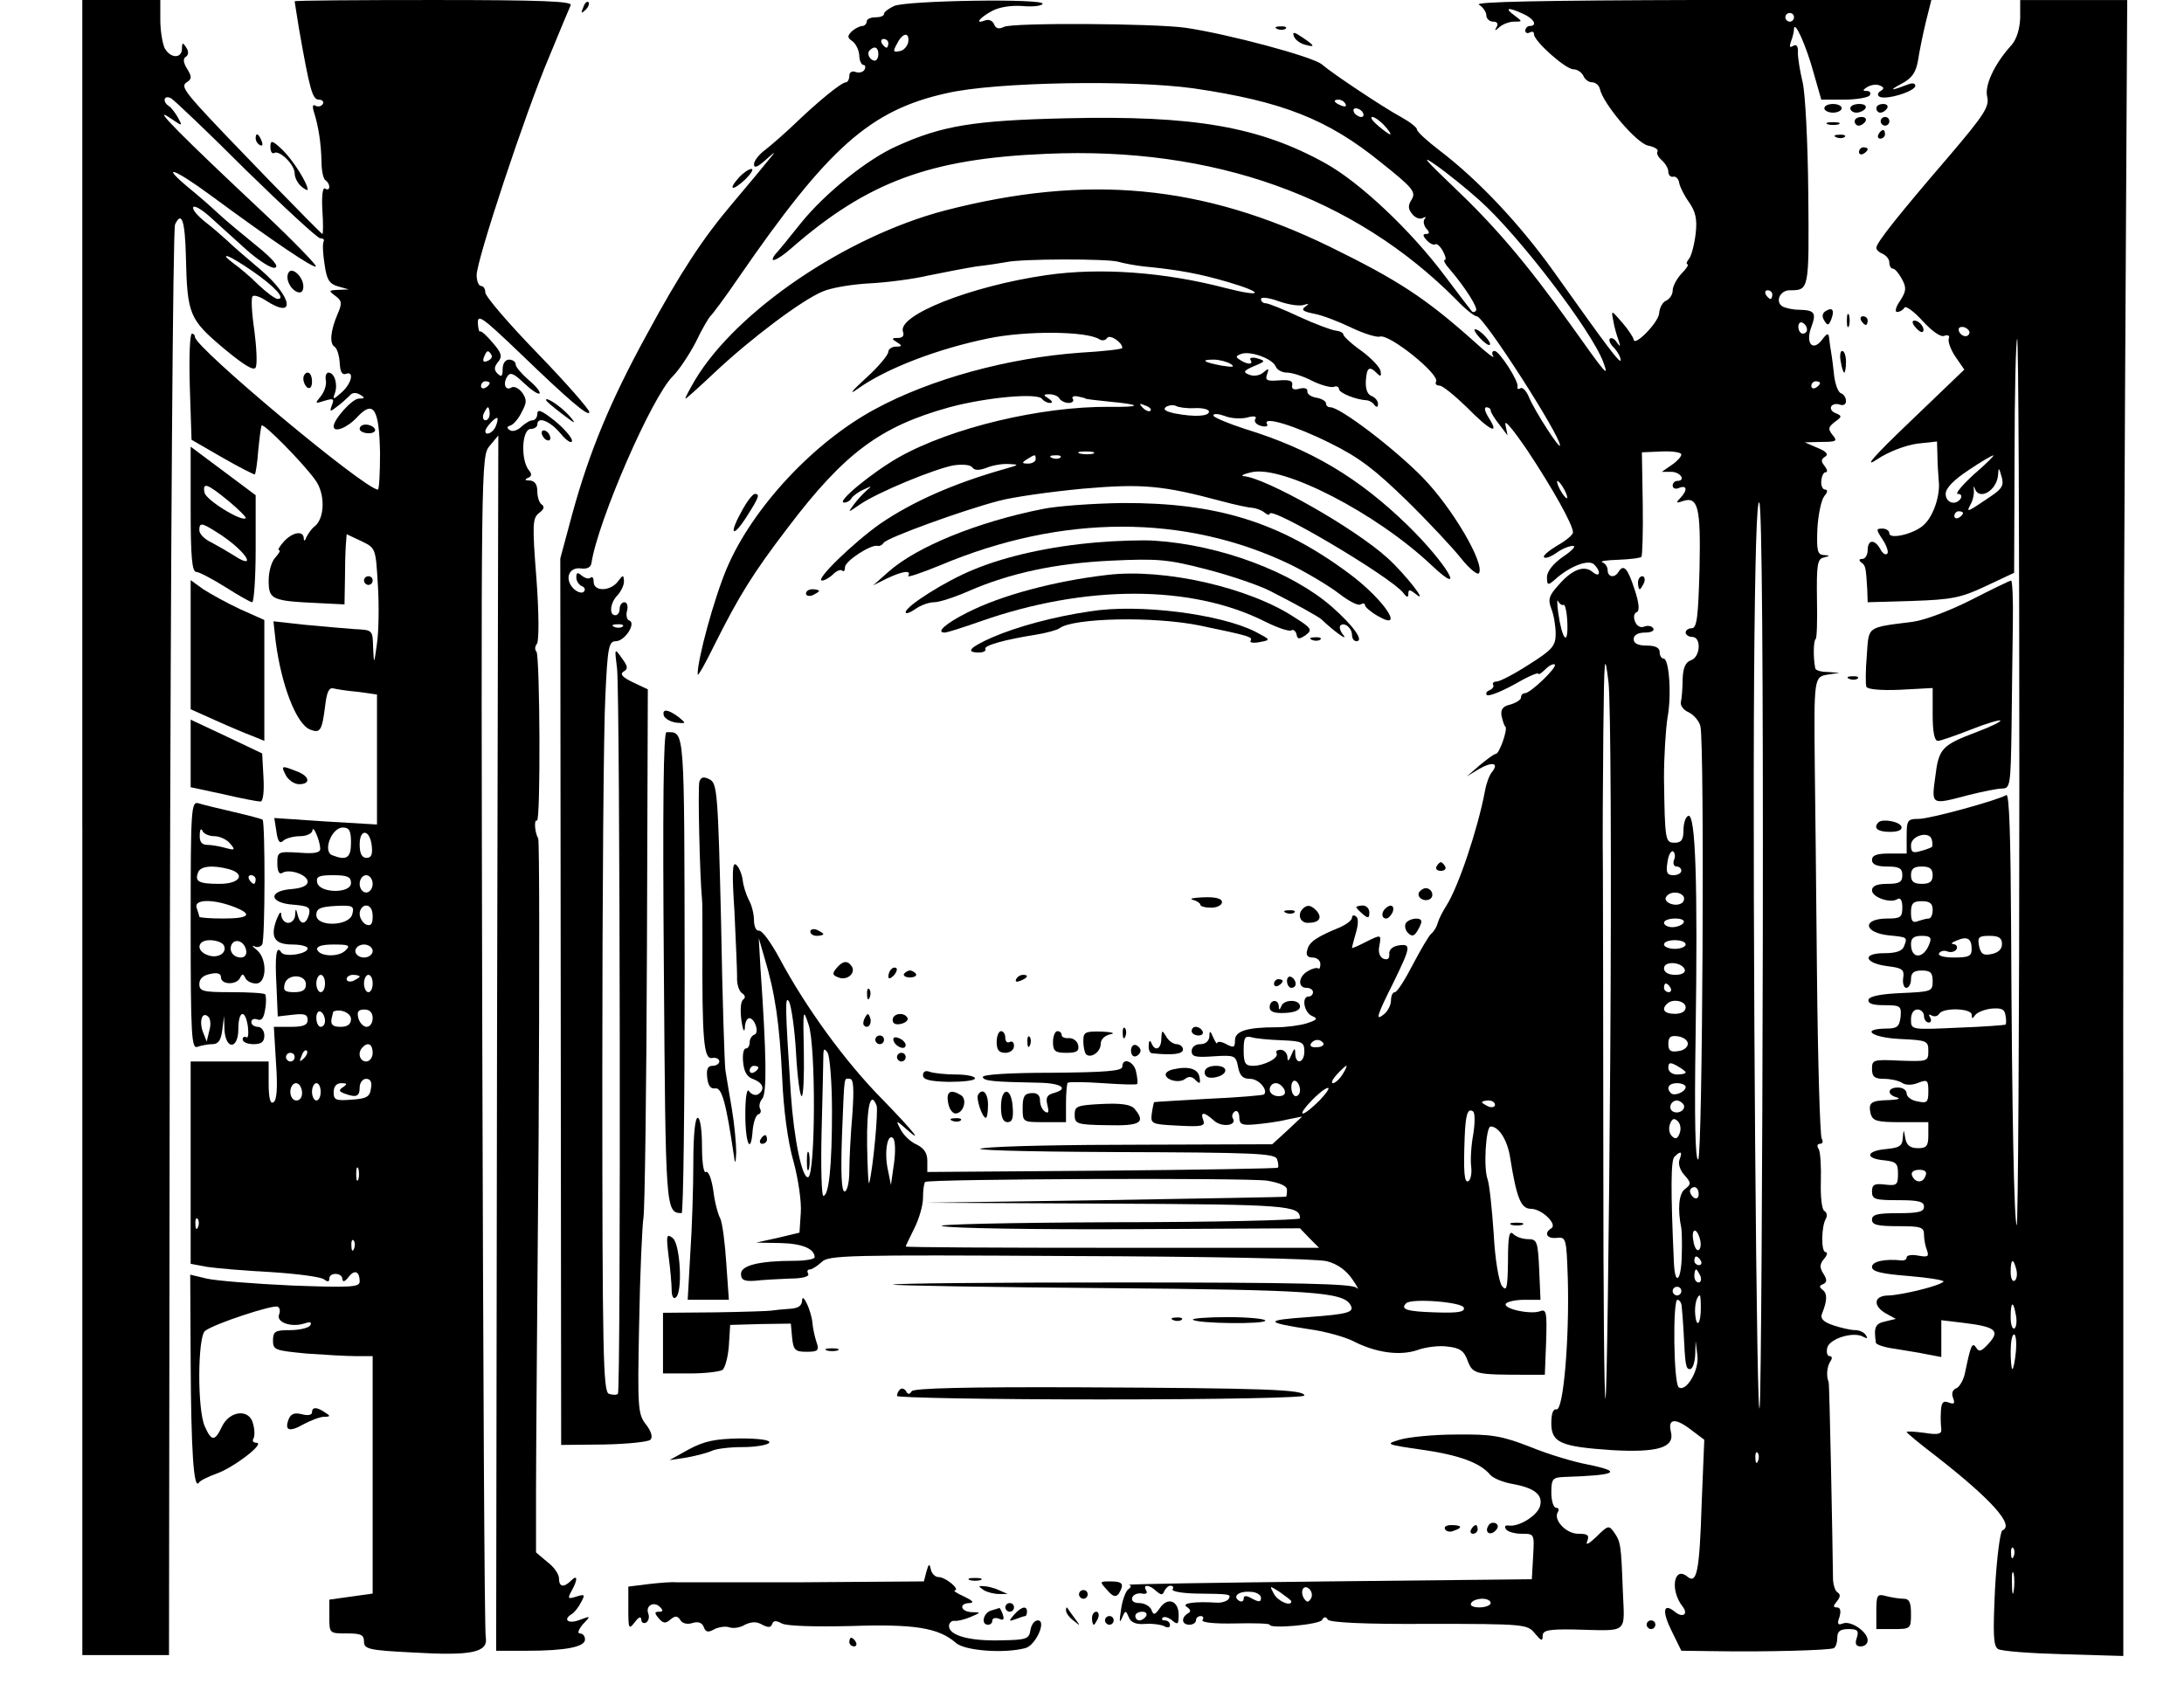 <?xml version="1.0" standalone="no"?>
<!DOCTYPE svg PUBLIC "-//W3C//DTD SVG 20010904//EN"
 "http://www.w3.org/TR/2001/REC-SVG-20010904/DTD/svg10.dtd">
<svg version="1.0" xmlns="http://www.w3.org/2000/svg"
 width="504pt" height="392pt" viewBox="0 0 504 392"
 preserveAspectRatio="xMidYMid meet">

<g transform="translate(0,392) scale(0.1,-0.1)"
fill="#000000" stroke="none">
<path d="M190 2010 l0 -1910 100 0 100 0 2 1643 c2 903 7 1650 12 1659 15 32
23 9 25 -74 3 -134 8 -145 86 -211 48 -40 71 -54 75 -45 4 7 2 46 -3 85 -6 40
-8 76 -4 79 3 4 18 -1 31 -10 70 -45 60 9 -11 70 -32 27 -68 58 -79 69 -12 11
-35 31 -52 44 -17 14 -29 28 -26 33 3 4 19 -5 37 -21 18 -16 55 -50 84 -76 29
-26 59 -45 67 -43 11 2 -3 19 -41 50 -32 26 -72 59 -89 75 -17 16 -48 43 -69
60 -67 56 -33 44 50 -17 148 -109 239 -170 244 -165 2 3 -51 58 -120 123 -193
181 -258 247 -220 222 33 -22 33 -23 22 -2 -6 11 -16 24 -21 27 -16 10 -12 27
5 18 8 -5 86 -79 173 -166 88 -86 165 -157 171 -157 7 0 10 -3 8 -7 -3 -5 -2
-28 2 -53 5 -36 11 -45 31 -51 l25 -7 -24 -1 c-23 -1 -23 -2 -7 -14 15 -11 16
-17 5 -42 -17 -40 -19 -69 -6 -76 5 -4 10 -20 11 -37 1 -19 5 -28 14 -25 20 8
14 -22 -10 -43 -19 -17 -21 -17 -15 -1 7 20 -1 47 -15 47 -5 0 -8 -8 -6 -18 2
-11 -4 -27 -12 -37 -14 -17 -13 -17 9 -10 20 6 23 5 17 -10 -6 -16 -4 -16 11
-4 10 7 23 19 29 25 6 8 15 9 25 3 12 -7 11 -9 -3 -9 -15 0 -58 -48 -58 -64 0
-16 32 -3 54 21 38 41 51 20 53 -82 0 -47 -2 -85 -5 -85 -31 1 -422 328 -422
352 0 4 -3 8 -7 8 -5 0 -7 -55 -5 -122 l4 -123 71 -41 c40 -23 74 -40 75 -39
2 2 6 27 8 56 3 29 6 55 8 57 5 5 94 -85 123 -125 24 -32 23 -89 -1 -108 -7
-5 -15 -17 -19 -25 -3 -9 -6 -10 -6 -2 -1 18 -26 14 -46 -8 -10 -11 -15 -20
-11 -20 4 0 0 -7 -8 -16 -9 -9 -16 -32 -16 -54 0 -44 7 -47 115 -52 l60 -3 1
55 c0 30 1 67 2 81 l2 26 34 -16 c33 -16 33 -16 38 -101 3 -47 2 -107 -2 -135
-7 -50 -7 -50 -9 -9 -1 40 -1 40 -43 42 -24 2 -75 6 -115 10 l-72 8 5 -45 c13
-102 48 -193 80 -205 23 -9 27 -2 34 52 4 35 9 46 20 43 8 -2 34 -6 58 -8 l42
-6 0 -150 0 -150 -118 7 -119 8 5 -32 c3 -22 8 -28 15 -21 6 6 24 11 39 11 15
0 28 6 29 13 1 15 17 -22 18 -41 1 -10 -12 -13 -49 -10 -49 3 -50 2 -50 -25 0
-17 4 -26 11 -22 16 11 59 -4 59 -20 0 -9 -13 -15 -37 -17 -55 -4 -52 -32 3
-36 36 -3 41 -6 37 -23 -7 -24 -20 -25 -26 -1 -4 16 -5 16 -6 0 0 -10 -8 -18
-16 -18 -8 0 -15 8 -16 18 0 10 -4 7 -11 -11 -15 -41 -4 -57 37 -57 19 0 35
-4 35 -9 0 -13 -54 -21 -61 -9 -11 18 -15 -6 -11 -77 l3 -71 35 4 c26 3 34 1
34 -12 0 -12 -10 -16 -39 -16 l-39 0 5 -84 c4 -55 2 -86 -6 -90 -7 -5 -11 9
-11 43 l0 51 -90 0 -90 0 0 -234 0 -233 38 -7 c20 -3 87 -9 147 -12 61 -4 116
-11 123 -17 8 -6 12 -6 12 2 0 15 30 14 30 -1 1 -8 6 -6 14 4 14 19 26 14 26
-10 0 -13 -22 -14 -157 -9 -87 4 -175 11 -196 16 l-38 9 1 -201 c1 -205 7
-297 19 -279 3 5 22 14 41 21 38 13 113 70 92 71 -7 0 -11 4 -7 10 3 5 3 20
-1 34 -8 35 -54 31 -72 -7 -16 -34 -24 -34 -39 0 -18 37 -17 207 0 221 19 16
159 62 168 56 5 -2 6 -11 3 -18 -7 -18 28 -30 57 -21 15 5 19 4 15 -4 -4 -6
-25 -11 -47 -11 -34 0 -39 -3 -39 -24 0 -22 5 -23 77 -30 42 -3 93 -6 115 -6
l38 0 0 -274 0 -274 -50 -7 -50 -7 0 -39 c0 -39 0 -39 40 -39 33 0 40 -3 40
-19 0 -17 11 -20 113 -25 135 -8 174 0 168 35 -3 13 -6 632 -8 1375 -3 1340
-3 1351 17 1375 l20 24 -3 -1403 -2 -1402 71 0 c90 0 134 9 134 26 0 8 -5 14
-12 14 -6 0 -3 9 7 21 19 20 19 20 -8 10 -26 -10 -39 1 -17 14 5 3 15 15 21
27 10 18 8 19 -11 13 -19 -6 -21 -5 -11 13 15 27 14 39 -1 24 -17 -17 -28 -15
-28 5 0 10 -12 27 -27 38 l-26 22 0 144 c0 79 3 448 6 819 2 371 2 679 -1 685
-8 13 -10 45 -3 41 9 -6 7 381 -1 390 -4 4 -4 12 1 18 5 6 5 69 -1 150 -10
127 -9 140 6 152 11 8 13 14 7 19 -6 3 -11 17 -11 31 0 16 -6 24 -17 25 -12 0
-13 2 -5 6 9 3 10 9 3 17 -20 24 -17 96 4 96 8 0 15 5 15 10 0 20 29 9 54 -21
14 -17 26 -24 26 -16 0 7 -18 28 -40 46 -29 23 -40 28 -40 16 0 -8 -5 -15 -11
-15 -6 0 -17 -7 -26 -15 -8 -8 -20 -12 -26 -8 -8 5 -8 8 1 11 7 2 19 16 26 31
12 22 12 29 1 45 -8 10 -18 15 -24 12 -14 -9 -21 7 -11 24 7 12 15 9 39 -14
17 -16 33 -27 36 -24 3 3 -8 17 -25 31 -16 14 -30 30 -30 36 0 6 -7 11 -15 11
-9 0 -15 -9 -15 -22 0 -17 -3 -19 -12 -10 -8 8 -8 15 1 26 11 13 9 21 -12 45
-14 17 -27 28 -29 26 -2 -2 -4 5 -5 16 -2 26 7 20 97 -66 113 -109 160 -149
160 -136 0 6 -54 68 -120 136 -66 68 -120 131 -120 140 0 8 -4 15 -10 15 -5 0
-10 11 -10 25 0 35 113 376 167 503 24 59 47 113 50 120 4 9 -63 12 -316 12
-177 0 -321 -1 -321 -3 0 -2 5 -30 10 -63 25 -142 31 -164 46 -164 8 0 12 -5
9 -10 -4 -6 -11 -7 -17 -4 -6 4 -8 -1 -3 -16 10 -32 16 -70 17 -113 0 -20 4
-40 9 -43 5 -3 9 -10 9 -15 0 -6 -4 -8 -10 -4 -5 3 -8 -16 -6 -50 2 -30 2 -55
0 -55 -3 0 -233 236 -284 293 -35 39 -41 50 -29 57 12 8 12 13 1 31 -9 14 -10
24 -3 28 6 4 7 12 1 21 -8 13 -10 12 -10 -2 0 -24 -27 -23 -40 1 -5 11 -10 40
-10 65 l0 46 -90 0 -90 0 0 -1910z m393 1284 c52 -36 77 -64 58 -64 -6 0 -26
15 -45 33 -18 18 -44 40 -57 49 -13 10 -21 17 -16 17 4 1 31 -15 60 -35z m551
-193 c3 -5 -1 -11 -9 -14 -9 -4 -12 -1 -8 9 6 16 10 17 17 5z m-4 -65 c0 -3
-4 -8 -10 -11 -5 -3 -10 -1 -10 4 0 6 5 11 10 11 6 0 10 -2 10 -4z m0 -71 c0
-8 -4 -15 -10 -15 -5 0 -7 7 -4 15 4 8 8 15 10 15 2 0 4 -7 4 -15z m14 -29
c-6 -15 -24 -23 -24 -11 0 8 24 34 28 30 1 -1 0 -10 -4 -19z m-334 -961 c0
-35 -10 -42 -43 -29 -23 8 -2 64 24 64 15 0 19 -7 19 -35z m48 -8 c2 -19 -1
-27 -12 -27 -11 0 -16 10 -16 31 0 38 24 35 28 -4z m-48 -85 c0 -25 -73 -24
-78 1 -3 14 4 17 37 17 33 0 41 -4 41 -18z m50 -2 c0 -11 -7 -20 -15 -20 -8 0
-15 9 -15 20 0 11 7 20 15 20 8 0 15 -9 15 -20z m-47 -70 c-7 -28 -83 -30 -83
-2 0 15 9 19 44 21 40 2 44 0 39 -19z m47 -5 c0 -18 -4 -23 -15 -19 -8 4 -15
15 -15 25 0 10 7 19 15 19 9 0 15 -9 15 -25z m-62 -78 c-16 -17 -60 -15 -66 1
-2 8 11 12 38 12 35 0 39 -2 28 -13z m62 -2 c0 -8 -9 -15 -20 -15 -11 0 -20 7
-20 15 0 8 9 15 20 15 11 0 20 -7 20 -15z m-154 -77 c0 -13 -8 -18 -27 -18
-22 0 -26 4 -22 19 6 24 49 23 49 -1z m44 2 c0 -11 -4 -20 -10 -20 -5 0 -10 9
-10 20 0 11 5 20 10 20 6 0 10 -9 10 -20z m80 16 c0 -2 -7 -6 -15 -10 -8 -3
-15 -1 -15 4 0 6 7 10 15 10 8 0 15 -2 15 -4z m30 -16 c0 -11 -4 -20 -10 -20
-5 0 -10 9 -10 20 0 11 5 20 10 20 6 0 10 -9 10 -20z m-110 -86 c0 -8 -4 -14
-10 -14 -5 0 -10 9 -10 21 0 11 5 17 10 14 6 -3 10 -13 10 -21z m60 4 c0 -12
-8 -18 -24 -18 -18 0 -23 5 -21 18 2 9 4 17 4 17 16 8 41 -3 41 -17z m50 2 c0
-11 -6 -20 -14 -20 -7 0 -16 9 -19 20 -4 15 0 20 14 20 12 0 19 -7 19 -20z m0
-80 c0 -11 -7 -20 -15 -20 -15 0 -21 21 -8 33 12 13 23 7 23 -13z m-159 -13
c-10 -9 -11 -8 -5 6 3 10 9 15 12 12 3 -3 0 -11 -7 -18z m-21 3 c0 -5 -4 -10
-10 -10 -5 0 -10 5 -10 10 0 6 5 10 10 10 6 0 10 -4 10 -10z m176 -72 c-2 -19
-10 -24 -44 -26 -37 -3 -42 -1 -42 17 0 13 6 21 18 21 13 0 14 -2 4 -9 -11 -7
-10 -10 3 -15 27 -10 35 -7 35 14 0 11 7 20 15 20 10 0 14 -8 11 -22z m-159
-8 c1 -11 -4 -20 -13 -20 -8 0 -14 9 -14 20 0 11 6 20 13 20 7 0 13 -9 14 -20z
m43 0 c0 -11 -4 -20 -10 -20 -5 0 -10 9 -10 20 0 11 5 20 10 20 6 0 10 -9 10
-20z m87 -202 c-3 -7 -5 -2 -5 12 0 14 2 19 5 13 2 -7 2 -19 0 -25z m-370
-110 c-3 -8 -6 -5 -6 6 -1 11 2 17 5 13 3 -3 4 -12 1 -19z m360 -50 c-3 -8 -6
-5 -6 6 -1 11 2 17 5 13 3 -3 4 -12 1 -19z"/>
<path d="M1346 3903 c-6 -14 -5 -15 5 -6 7 7 10 15 7 18 -3 3 -9 -2 -12 -12z"/>
<path d="M2063 3906 c-13 -6 -23 -14 -23 -18 0 -5 -9 -8 -20 -8 -11 0 -20 -4
-20 -10 0 -5 -5 -10 -10 -10 -6 0 -17 -6 -24 -12 -11 -11 -11 -15 1 -23 8 -6
15 -20 16 -33 0 -12 5 -22 10 -22 4 0 5 -5 2 -11 -4 -6 -13 -8 -21 -5 -8 3
-14 -1 -14 -9 0 -8 -4 -15 -8 -15 -10 0 -64 -44 -117 -95 -23 -22 -54 -49 -68
-60 -15 -11 -27 -26 -27 -34 0 -10 8 -7 27 10 26 23 26 23 -3 -12 -16 -20 -50
-60 -75 -90 -66 -78 -118 -156 -198 -304 -83 -152 -131 -268 -170 -410 l-28
-104 1 -1023 1 -1023 98 1 c54 1 103 6 108 11 6 6 2 19 -10 35 -19 24 -20 37
-16 234 2 115 7 225 10 244 3 19 7 301 8 627 l2 592 -34 16 c-25 12 -31 19
-22 25 11 6 10 12 -4 31 -17 24 -17 24 -11 -24 7 -57 9 -1667 2 -1674 -3 -3
-12 -3 -21 0 -13 6 -15 88 -15 744 0 406 3 795 7 866 5 113 8 127 24 127 21 0
48 42 31 48 -5 1 -8 12 -5 22 3 11 0 20 -6 20 -6 0 -11 -7 -11 -15 0 -8 -4
-15 -10 -15 -15 0 -12 29 5 46 8 9 15 23 15 32 -1 16 -2 16 -14 0 -17 -23 -56
-24 -56 -1 0 9 -3 13 -7 10 -3 -4 -12 -2 -20 4 -10 9 -13 8 -13 -4 0 -8 6 -17
13 -20 6 -2 9 -8 4 -13 -4 -4 -15 -1 -24 8 -21 22 -10 50 18 46 14 -2 23 3 24
13 15 97 139 383 188 431 14 14 38 50 53 79 14 30 30 56 33 59 4 3 34 43 66
90 206 299 303 386 480 425 112 26 427 31 570 11 204 -30 309 -71 432 -171 73
-58 81 -68 71 -85 -9 -14 -9 -22 1 -34 7 -9 18 -13 25 -9 6 3 8 3 4 -2 -4 -4
-3 -14 3 -22 9 -9 8 -13 0 -13 -8 0 -8 -4 1 -14 7 -8 16 -12 20 -10 4 3 12 -5
18 -16 6 -11 8 -20 4 -20 -4 0 1 -10 12 -22 36 -42 66 -90 60 -95 -3 -4 -7 -4
-9 -2 -2 2 -31 40 -64 84 -79 105 -195 214 -274 258 -153 85 -304 111 -599
104 -214 -5 -286 -17 -390 -64 -68 -30 -166 -109 -221 -177 -27 -34 -54 -67
-60 -73 -17 -23 5 -14 36 13 176 154 321 208 590 219 385 17 710 -99 946 -337
20 -21 41 -38 47 -38 16 0 192 -274 192 -298 0 -11 -58 79 -71 110 -6 15 -15
25 -20 22 -5 -3 -8 -2 -7 3 4 12 -42 83 -53 83 -6 0 -7 -6 -3 -12 4 -7 -15 7
-42 32 -113 101 -175 142 -334 220 -295 144 -561 169 -890 84 -228 -60 -480
-231 -576 -391 -14 -24 -24 -43 -22 -43 2 0 32 27 68 61 83 78 200 166 248
186 20 9 70 17 109 19 40 2 101 10 135 18 35 7 85 17 111 21 27 3 58 8 69 10
37 8 232 8 258 1 14 -4 41 -9 60 -11 82 -8 129 -17 194 -36 85 -25 81 -36 -5
-14 -141 37 -290 48 -414 30 -174 -25 -346 -93 -331 -131 3 -9 -1 -14 -12 -14
-15 0 -15 -2 -2 -10 13 -8 12 -10 -2 -10 -10 0 -18 -6 -18 -12 0 -7 -23 -35
-52 -61 -34 -31 -40 -40 -18 -24 66 47 184 92 301 116 87 18 226 17 256 -2 6
-4 14 -3 18 3 6 9 35 -10 35 -23 0 -3 -44 -8 -97 -11 -167 -12 -346 -61 -473
-130 -142 -76 -283 -228 -342 -366 -30 -70 -69 -214 -68 -247 1 -4 18 26 38
67 57 114 89 166 170 272 131 173 214 234 373 278 85 23 205 34 214 19 4 -5
12 -9 18 -9 7 0 6 4 -3 10 -13 8 -13 10 2 10 9 0 20 -4 23 -10 3 -5 13 -10 21
-10 8 0 13 4 10 9 -4 5 2 8 11 6 10 -2 18 -4 18 -5 0 -1 25 -4 55 -7 76 -7 76
-13 -1 -12 -157 1 -363 -48 -484 -116 -62 -35 -147 -105 -127 -105 6 0 14 4
17 10 3 5 16 15 28 20 19 9 20 9 7 -2 -8 -7 -22 -22 -30 -33 -14 -19 -14 -19
15 1 41 28 172 82 216 90 22 3 39 1 43 -5 5 -7 15 -7 32 -1 14 6 37 10 52 9
25 -1 24 -2 -8 -11 -117 -33 -213 -75 -289 -127 -61 -43 -152 -131 -134 -131
6 0 18 7 26 15 8 8 17 11 21 8 3 -4 6 0 6 8 0 14 61 54 76 49 4 -1 10 2 13 7
8 12 185 76 266 97 33 9 120 21 193 28 138 12 184 8 322 -29 30 -8 62 -15 70
-15 8 -1 21 -5 28 -11 6 -5 12 -7 12 -3 0 20 277 -144 308 -182 8 -11 12 -12
12 -3 0 11 3 11 17 0 32 -26 -24 46 -65 83 -77 70 -281 185 -332 189 -8 1 0 5
18 9 72 17 288 -94 416 -215 84 -79 33 6 -55 92 -113 110 -223 176 -376 223
-40 13 -73 27 -73 31 0 5 12 4 26 -1 14 -6 37 -7 51 -4 17 5 24 3 20 -3 -4 -6
2 -13 13 -16 11 -3 17 -1 14 4 -12 20 64 -3 146 -44 67 -33 103 -61 176 -132
50 -49 107 -110 126 -134 19 -24 38 -39 41 -34 14 22 -61 150 -129 220 -64 66
-191 163 -214 163 -6 0 -10 4 -10 9 0 5 -10 11 -22 13 -13 2 -22 9 -21 15 1 6
-6 9 -18 6 -13 -4 -19 -1 -17 8 2 10 -6 13 -31 11 -27 -2 -32 0 -27 14 5 14 4
15 -9 4 -8 -7 -22 -9 -32 -5 -15 6 -14 9 11 20 27 11 27 12 7 18 -11 3 -19 1
-15 -4 7 -11 -7 -11 -24 0 -11 7 -11 9 2 14 21 8 73 -11 80 -29 3 -8 15 -14
26 -14 11 0 37 -8 58 -19 20 -10 43 -16 50 -14 6 3 12 0 12 -5 0 -9 40 -25 65
-26 6 -1 13 -5 17 -11 5 -6 8 -5 8 3 0 7 -7 15 -15 18 -10 4 -14 17 -13 35 2
31 8 35 25 18 9 -9 11 -8 9 4 -1 9 -21 30 -44 47 -23 16 -42 34 -42 38 0 4 -8
8 -18 9 -9 1 -47 15 -84 32 -36 17 -71 31 -77 31 -6 0 -11 4 -11 10 0 5 18 3
40 -5 22 -8 48 -12 58 -9 13 4 14 3 4 -4 -10 -7 -5 -11 20 -16 18 -3 57 -18
86 -32 29 -14 59 -23 66 -21 21 8 140 -88 130 -104 -3 -5 1 -9 8 -9 7 0 35
-23 63 -50 53 -54 77 -66 51 -25 -9 14 -12 25 -6 25 5 0 10 -3 10 -7 0 -5 9
-19 20 -33 l19 -25 -5 25 c-3 14 19 -13 51 -60 57 -86 105 -171 105 -189 0 -5
-16 -19 -36 -30 -20 -12 -34 -24 -31 -27 3 -4 16 1 29 10 12 9 29 16 38 16 8
0 -2 -11 -23 -25 -23 -16 -37 -34 -37 -47 0 -19 2 -20 18 -6 34 31 78 48 91
35 16 -16 14 -32 -4 -17 -19 16 -47 6 -78 -30 -23 -25 -25 -34 -17 -55 6 -15
10 -41 10 -58 0 -28 -8 -37 -62 -71 -34 -22 -67 -39 -74 -39 -7 0 -11 -4 -8
-8 2 -4 -2 -9 -8 -12 -7 -2 -10 -7 -7 -11 4 -4 32 7 63 24 31 18 56 29 56 25
0 -3 7 1 16 10 9 9 19 14 22 11 6 -6 -56 -66 -69 -66 -5 0 -9 -4 -9 -10 0 -5
-11 -12 -24 -16 -18 -4 -23 -11 -21 -26 3 -12 6 -23 9 -25 6 -6 -14 -63 -22
-63 -4 0 -20 -12 -37 -26 l-30 -26 28 17 c31 18 47 14 30 -7 -6 -7 -13 -26
-16 -43 -17 -90 -62 -223 -89 -265 -9 -14 -18 -32 -20 -40 -2 -8 -8 -19 -15
-25 -6 -5 -25 -38 -43 -72 -18 -35 -36 -63 -41 -63 -5 0 -9 -8 -9 -19 0 -10
-7 -24 -15 -31 -22 -18 -19 -7 20 71 41 84 42 91 13 87 -14 -2 -23 -10 -22
-20 1 -11 -4 -14 -13 -11 -9 4 -13 15 -10 29 5 28 5 28 -33 9 -17 -9 -30 -14
-30 -13 0 2 4 18 9 35 6 20 6 35 0 38 -5 4 -9 2 -9 -3 0 -6 -12 -15 -27 -22
-54 -22 -72 -34 -76 -52 -4 -12 0 -18 12 -18 10 0 18 -7 18 -15 0 -8 -2 -13
-5 -10 -3 2 -13 0 -23 -6 -23 -12 -25 -39 -4 -39 8 0 15 -4 15 -10 0 -5 -4
-10 -10 -10 -17 0 -11 -37 8 -45 14 -6 12 -9 -13 -17 -16 -5 -48 -9 -70 -9
-68 0 -95 -9 -95 -30 0 -17 -3 -18 -20 -9 -11 6 -20 7 -21 3 0 -4 -4 1 -9 12
-7 17 -9 17 -9 3 -1 -11 -9 -18 -21 -18 -12 0 -20 -7 -20 -16 0 -13 9 -15 51
-12 48 3 51 2 56 -24 4 -21 11 -28 28 -28 20 0 42 -26 32 -36 -2 -2 -60 -7
-128 -10 -68 -4 -125 -7 -126 -8 0 0 -3 -12 -5 -26 -3 -24 -1 -25 61 -28 54
-3 63 -1 58 12 -8 21 2 20 24 0 18 -17 55 -12 44 5 -3 5 -1 12 5 16 5 3 10 -3
10 -14 0 -16 6 -19 38 -16 20 2 53 6 72 11 l35 7 -34 -32 -35 -32 -300 -1
c-166 0 -330 -3 -366 -8 -40 -4 74 -8 303 -9 321 -1 368 -3 374 -16 3 -9 4
-18 2 -20 -2 -2 -185 -5 -407 -7 l-402 -3 0 26 c0 18 -8 29 -24 37 -14 6 -30
21 -37 34 -12 22 -11 23 8 6 48 -43 23 -11 -51 65 -85 86 -176 211 -237 325
-20 37 -41 66 -48 64 -6 -1 -11 10 -11 24 0 14 -5 35 -12 47 -6 12 -13 33 -14
46 -2 13 -8 29 -15 35 -9 8 -10 -17 -4 -109 3 -66 6 -133 6 -149 -1 -16 4 -33
11 -38 8 -5 9 -11 3 -15 -6 -5 -7 -25 -4 -48 3 -22 7 -30 8 -17 0 12 5 22 10
22 13 0 24 -34 12 -38 -6 -2 -11 -10 -11 -18 0 -8 -4 -14 -9 -14 -5 0 -8 -14
-6 -32 2 -22 9 -34 24 -39 23 -9 27 -24 10 -35 -6 -3 -15 0 -20 7 -5 9 -9 -11
-9 -53 0 -69 13 -95 17 -36 2 18 7 34 13 36 6 2 7 8 4 13 -3 6 -1 16 5 23 11
13 10 98 -4 301 l-4 70 13 -45 c25 -82 35 -154 41 -276 3 -74 13 -149 26 -194
11 -40 19 -94 17 -119 l-3 -46 -50 -12 -50 -11 55 -1 c51 -1 80 -13 80 -33 0
-4 -21 -8 -47 -8 -82 0 -123 -11 -123 -30 0 -14 7 -18 33 -16 17 2 54 4 80 5
29 0 46 5 42 11 -3 6 -2 10 4 10 5 0 17 8 27 17 15 16 60 17 573 14 316 -1
572 -6 593 -12 24 -6 45 -21 59 -42 12 -17 16 -26 9 -19 -11 9 -134 12 -544
12 -291 0 -527 -2 -525 -5 3 -2 223 -6 489 -8 476 -4 548 -9 566 -38 11 -18
-4 -22 -98 -29 -101 -7 -100 -12 4 -28 37 -5 82 -18 100 -27 52 -27 108 -35
149 -21 19 7 51 11 70 8 28 -3 38 -10 46 -33 12 -31 18 -32 138 -32 l40 0 3
76 c2 66 1 76 -13 71 -21 -9 -87 5 -80 17 4 5 23 9 43 9 l37 0 -3 70 c-3 65
-5 70 -26 70 -12 0 -27 5 -34 12 -9 9 -12 -5 -12 -63 -1 -63 -3 -71 -14 -57
-7 10 -16 61 -19 121 -4 58 -10 114 -14 125 -10 26 -4 122 7 122 19 0 39 -32
45 -72 15 -94 25 -118 48 -118 25 0 62 -36 47 -45 -18 -11 -10 -25 13 -22 21
2 22 -1 25 -93 4 -139 -10 -306 -26 -303 -8 2 -12 -10 -12 -32 0 -45 22 -54
140 -62 106 -6 145 6 136 42 -8 32 11 33 49 3 l28 -21 -6 -146 c-5 -158 -11
-188 -33 -170 -31 26 -41 -31 -11 -69 14 -18 0 -27 -18 -12 -27 22 -30 1 -7
-45 l22 -45 77 -1 c116 -2 266 2 275 7 5 3 8 14 8 25 0 14 7 19 26 19 21 0 24
-4 19 -20 -5 -14 -2 -20 9 -20 9 0 16 6 16 14 0 20 -39 46 -57 39 -12 -5 -14
-1 -8 15 4 14 2 22 -6 22 -9 0 -9 3 0 14 8 10 9 16 1 21 -5 3 -10 18 -10 33
-1 86 -8 448 -10 452 -6 14 -4 36 4 48 5 7 4 12 -2 12 -5 0 -8 9 -5 20 6 21
62 38 84 24 8 -4 10 -3 5 4 -4 7 -15 12 -25 12 -10 0 -32 5 -50 11 -24 8 -31
16 -26 28 12 29 12 46 1 54 -8 6 -8 10 1 13 9 4 10 10 1 24 -9 14 -9 22 1 34
8 9 9 16 4 16 -11 0 -10 61 1 78 3 6 2 14 -4 17 -6 4 -9 34 -8 68 1 34 -1 68
-5 75 -5 7 -3 12 3 12 6 0 8 5 4 12 -4 7 -9 179 -11 383 -2 203 -4 417 -5 475
-2 205 -2 208 30 213 l27 4 -27 2 c-16 0 -29 4 -29 9 -5 25 -4 64 1 67 3 2 4
44 3 94 -1 76 1 91 15 94 16 4 16 5 0 6 -14 1 -16 11 -14 61 2 33 9 66 16 75
8 9 8 15 2 15 -6 0 -10 9 -9 20 1 11 5 20 10 20 5 0 4 6 -2 14 -9 11 -9 16 1
22 8 5 3 12 -17 20 l-30 13 39 1 c34 0 37 2 25 16 -11 14 -10 18 5 30 17 12
17 14 3 20 -9 3 -14 10 -11 16 3 5 12 7 20 4 8 -3 14 1 14 8 0 8 -5 16 -11 18
-7 2 -13 19 -16 38 -2 19 -5 44 -7 55 -2 11 -4 27 -5 35 -1 12 -5 11 -16 -4
-22 -29 -39 -8 -25 29 12 33 8 39 -28 40 -15 0 -32 4 -39 8 -17 11 -5 37 17
37 45 0 45 -1 43 223 -1 118 -7 232 -13 257 -6 25 -11 55 -11 68 1 15 -3 21
-11 16 -8 -5 -9 -2 -5 10 4 10 7 23 7 29 1 22 28 -38 45 -100 l18 -63 53 0
c29 0 56 5 59 10 3 6 0 10 -7 10 -10 0 -10 2 1 9 8 5 21 7 28 4 11 -4 12 -8 3
-13 -7 -4 -8 -10 -3 -13 14 -9 83 12 83 25 0 6 -7 7 -17 3 -39 -15 -46 -15
-16 1 25 13 34 26 39 53 3 20 11 60 18 89 l13 52 -531 0 c-366 -1 -526 -4
-513 -11 9 -5 17 -17 17 -24 0 -8 7 -15 16 -15 9 0 12 -5 8 -12 -6 -10 -4 -10
7 0 7 6 22 12 33 12 20 0 20 0 0 15 -23 17 -14 19 21 3 25 -11 34 -28 15 -28
-5 0 -10 -5 -10 -11 0 -5 5 -7 10 -4 6 3 10 2 10 -4 0 -16 73 -81 91 -81 9 0
19 -7 23 -15 3 -8 12 -15 20 -15 8 0 16 -7 18 -15 7 -34 84 -125 111 -131 15
-3 25 -9 22 -14 -3 -4 2 -13 10 -20 8 -7 15 -19 15 -26 0 -8 5 -13 11 -12 6 2
13 -5 14 -14 2 -10 12 -30 23 -45 15 -22 19 -39 15 -73 -3 -25 -10 -51 -15
-57 -6 -7 -7 -13 -4 -13 4 0 -2 -10 -14 -22 -11 -12 -20 -29 -20 -39 0 -9 -7
-19 -15 -23 -8 -3 -15 -16 -16 -28 0 -21 -59 -81 -59 -61 -1 4 -12 22 -26 38
-26 30 -26 30 -21 5 2 -14 8 -34 12 -45 5 -16 5 -17 -4 -5 -5 8 -13 12 -16 8
-3 -3 1 -13 10 -21 8 -9 15 -21 15 -28 0 -11 -30 29 -155 205 -78 109 -173
210 -262 278 -29 22 -53 44 -53 49 0 5 -17 18 -37 29 -39 21 -158 100 -182
121 -20 18 -219 71 -316 85 -73 10 -397 12 -418 2 -12 -6 -19 -4 -23 6 -3 8
-12 12 -20 9 -26 -10 -14 6 16 22 17 9 45 13 70 11 22 -2 43 0 46 5 8 13 -316
8 -343 -5z m2077 -26 c0 -5 -4 -10 -10 -10 -5 0 -10 5 -10 10 0 6 5 10 10 10
6 0 10 -4 10 -10z m-2044 -57 c-2 -10 -11 -20 -20 -21 -15 -3 -16 -1 -6 17 13
26 29 28 26 4z m-46 -3 c0 -5 -2 -10 -4 -10 -3 0 -8 5 -11 10 -3 6 -1 10 4 10
6 0 11 -4 11 -10z m-23 -25 c0 -8 -4 -15 -8 -15 -11 0 -20 16 -12 24 11 11 20
7 20 -9z m1078 -115 c3 -6 -1 -7 -9 -4 -18 7 -21 14 -7 14 6 0 13 -4 16 -10z
m40 -20 c3 -5 2 -10 -4 -10 -5 0 -13 5 -16 10 -3 6 -2 10 4 10 5 0 13 -4 16
-10z m50 -30 c10 -11 16 -20 13 -20 -3 0 -15 9 -28 20 -13 11 -19 20 -13 20 5
0 18 -9 28 -20z m219 -172 c89 -79 259 -301 286 -374 14 -38 6 -28 -75 86
-104 145 -176 229 -272 320 -64 61 -75 74 -41 50 26 -18 72 -55 102 -82z m676
-218 c0 -5 -2 -10 -4 -10 -3 0 -8 5 -11 10 -3 6 -1 10 4 10 6 0 11 -4 11 -10z
m80 -81 c0 -5 -4 -9 -10 -9 -5 0 -10 7 -10 16 0 8 5 12 10 9 6 -3 10 -10 10
-16z m-1330 -79 c11 -7 5 -8 -20 -4 -43 8 -51 14 -19 14 13 0 31 -5 39 -10z
m1360 -44 c0 -3 -4 -8 -10 -11 -5 -3 -10 -1 -10 4 0 6 5 11 10 11 6 0 10 -2
10 -4z m-1545 -64 c-3 -3 -11 0 -18 7 -9 10 -8 11 6 5 10 -3 15 -9 12 -12z
m102 6 c18 1 33 -3 33 -8 0 -11 -33 -13 -80 -4 -21 5 -27 9 -19 15 7 4 17 5
23 2 5 -3 24 -6 43 -5z m-234 -105 c-7 -2 -21 -2 -30 0 -10 3 -4 5 12 5 17 0
24 -2 18 -5z m1357 -2 c0 -5 -10 -16 -22 -24 l-23 -16 23 0 c21 -1 33 -21 12
-21 -5 0 -10 -5 -10 -11 0 -6 7 -9 15 -5 18 7 20 -5 3 -23 -11 -11 -10 -13 4
-8 37 13 43 -13 40 -156 -3 -111 -6 -137 -18 -137 -7 0 -14 -4 -14 -10 0 -5 7
-10 15 -10 22 0 19 -47 -3 -54 -12 -4 -18 -17 -19 -43 0 -21 -2 -45 -4 -53 -2
-8 6 -19 18 -24 12 -6 24 -20 27 -32 10 -40 5 -993 -5 -1000 -7 -4 -9 96 -6
288 5 349 0 511 -17 505 -6 -2 -11 -17 -11 -33 0 -22 -5 -29 -20 -29 -22 0
-23 3 -25 150 0 50 4 111 8 138 10 52 4 137 -9 137 -5 0 -9 7 -9 15 0 10 -10
15 -30 15 -20 0 -30 5 -30 15 0 9 10 15 26 15 14 0 23 4 19 10 -3 5 -12 7 -20
4 -9 -4 -18 1 -22 12 -4 10 -2 19 4 21 7 3 6 20 -5 53 -16 49 -25 59 -37 40
-9 -15 -25 -12 -25 4 0 8 -6 16 -12 18 -7 3 9 5 36 6 27 1 52 4 54 7 2 2 4 57
3 122 l-2 119 46 2 c25 1 45 -2 45 -7z m-1490 -11 c0 -5 -8 -10 -17 -10 -15 0
-16 2 -3 10 19 12 20 12 20 0z m57 4 c-3 -3 -12 -4 -19 -1 -8 3 -5 6 6 6 11 1
17 -2 13 -5z m1163 -74 c6 -11 8 -20 6 -20 -3 0 -10 9 -16 20 -6 11 -8 20 -6
20 3 0 10 -9 16 -20z m458 -1040 c-1 -547 -4 -1031 -7 -1075 -7 -100 -17 1137
-13 1690 2 265 6 405 12 395 6 -9 9 -394 8 -1010z m-460 774 c4 2 8 -17 9 -42
2 -55 -12 -39 -21 23 -3 22 -3 34 0 27 3 -6 9 -10 12 -8z m-2171 -50 c-3 -3
-12 -4 -19 -1 -8 3 -5 6 6 6 11 1 17 -2 13 -5z m2279 -993 c-3 -431 -8 -786
-11 -789 -3 -3 -5 242 -5 544 0 302 -1 605 -1 674 -1 69 0 213 1 320 2 178 3
188 12 115 5 -47 7 -407 4 -864z m147 454 c-3 -8 0 -15 6 -15 6 0 11 -4 11
-10 0 -5 -8 -10 -18 -10 -15 0 -18 6 -14 30 2 16 8 27 13 25 4 -3 6 -12 2 -20z
m22 -84 c3 -5 1 -13 -5 -16 -15 -9 -43 3 -35 15 8 13 32 13 40 1z m0 -61 c-3
-5 -15 -10 -26 -10 -10 0 -19 5 -19 10 0 6 12 10 26 10 14 0 23 -4 19 -10z m5
-50 c0 -5 -11 -10 -25 -10 -14 0 -25 5 -25 10 0 6 11 10 25 10 14 0 25 -4 25
-10z m-2 -58 c2 -7 -7 -12 -22 -12 -16 0 -26 6 -26 15 0 18 42 15 48 -3z m-33
-42 c3 -5 1 -10 -4 -10 -6 0 -11 5 -11 10 0 6 2 10 4 10 3 0 8 -4 11 -10z
m-2018 -150 c3 -55 9 -100 13 -100 4 0 6 46 5 103 -2 98 -2 101 11 62 17 -48
16 -346 -1 -352 -14 -4 -33 89 -40 192 -13 199 -14 230 -4 213 5 -10 13 -63
16 -118z m2053 105 c0 -9 -9 -15 -25 -15 -24 0 -32 10 -18 23 12 13 43 7 43
-8z m-932 -76 c47 -2 52 -4 52 -26 0 -26 -20 -32 -21 -5 0 14 -2 14 -9 -3 -6
-15 -9 -16 -9 -4 -1 9 -8 16 -16 16 -8 0 -12 -4 -9 -8 6 -11 -29 -29 -55 -29
-17 0 -21 6 -21 36 0 29 3 34 18 30 9 -3 41 -6 70 -7z m937 -8 c0 -8 -10 -16
-22 -17 -18 -3 -23 1 -23 17 0 15 5 20 23 17 12 -2 22 -9 22 -17z m-841 1 c2
-4 -4 -9 -15 -9 -11 -1 -17 2 -14 8 7 11 22 12 29 1z m-1134 -157 c0 -125 -7
-195 -20 -195 -4 0 -6 66 -4 148 2 81 4 158 4 172 0 20 2 22 10 10 5 -8 10
-69 10 -135z m1970 90 c0 -3 -9 -5 -20 -5 -11 0 -20 7 -20 15 0 13 4 14 20 5
11 -6 20 -13 20 -15z m-2140 11 c0 -3 -4 -8 -10 -11 -5 -3 -10 -1 -10 4 0 6 5
11 10 11 6 0 10 -2 10 -4z m1348 -16 c-7 -11 -17 -20 -22 -20 -5 0 -1 9 9 20
10 11 20 20 22 20 2 0 -2 -9 -9 -20z m-1131 -92 c-4 -46 -7 -104 -7 -130 0
-27 -5 -48 -11 -48 -7 0 -9 41 -6 128 6 147 4 132 18 132 9 0 10 -23 6 -82z
m1033 56 c0 -8 -4 -14 -10 -14 -5 0 -10 9 -10 21 0 11 5 17 10 14 6 -3 10 -13
10 -21z m-36 1 c4 -10 -1 -15 -14 -15 -11 0 -20 7 -20 15 0 8 6 15 14 15 8 0
16 -7 20 -15z m926 6 c0 -11 -26 -22 -34 -14 -12 12 -5 23 14 23 11 0 20 -4
20 -9z m-845 -31 c-16 -16 -33 -30 -38 -30 -12 0 44 58 57 59 6 1 -3 -12 -19
-29z m-1022 -12 c4 -12 -8 -143 -17 -178 -2 -8 -4 31 -5 88 -1 90 8 126 22 90z
m1427 2 c0 -5 -7 -7 -15 -4 -8 4 -15 8 -15 10 0 2 7 4 15 4 8 0 15 -4 15 -10z
m435 1 c7 -12 -12 -24 -25 -16 -11 7 -4 25 10 25 5 0 11 -4 15 -9z m-485 -68
c-5 -26 -7 -60 -5 -75 2 -16 -1 -30 -6 -34 -10 -6 -12 20 -9 101 2 53 7 68 19
60 5 -2 5 -26 1 -52z m476 1 c-5 -13 -10 -14 -18 -6 -6 6 -8 18 -4 28 5 13 10
14 18 6 6 -6 8 -18 4 -28z m-1813 -70 l-7 -49 -7 35 c-9 40 -1 86 12 73 5 -5
6 -31 2 -59z m1813 10 c-4 -10 1 -25 11 -36 16 -18 16 -21 2 -32 -15 -10 -18
-47 -9 -91 1 -5 2 -34 1 -62 -1 -58 -15 -73 -18 -20 -8 175 -7 239 1 247 15
15 19 12 12 -6z m-952 -49 c29 -5 46 -12 46 -21 0 -8 -1 -15 -2 -16 -2 -1
-190 -4 -418 -8 l-415 -6 420 -2 c416 -2 445 -4 445 -34 0 -4 -195 -9 -432 -9
-247 -1 -416 -5 -393 -9 22 -5 217 -8 432 -7 l393 2 22 -23 22 -22 -477 0
c-262 0 -477 1 -477 3 0 1 9 20 20 42 11 22 20 53 20 70 0 18 2 34 5 37 8 7
738 10 789 3z m996 -31 c0 -8 -4 -12 -10 -9 -5 3 -10 10 -10 16 0 5 5 9 10 9
6 0 10 -7 10 -16z m3 -104 c3 -11 2 -22 -3 -25 -4 -3 -10 6 -12 20 -6 30 7 34
15 5z m2 -50 c3 -5 1 -10 -4 -10 -6 0 -11 5 -11 10 0 6 2 10 4 10 3 0 8 -4 11
-10z m-1 -35 c3 -8 1 -15 -4 -15 -6 0 -10 7 -10 15 0 8 2 15 4 15 2 0 6 -7 10
-15z m-44 -35 c0 -5 -4 -10 -10 -10 -5 0 -10 5 -10 10 0 6 5 10 10 10 6 0 10
-4 10 -10z m45 -39 c0 -37 -10 -48 -13 -15 -2 22 4 44 11 44 1 0 2 -13 2 -29z
m-547 1 c3 -10 -12 -13 -67 -11 -65 2 -80 7 -66 21 12 12 128 3 133 -10z m503
1 c1 -10 3 -34 4 -53 4 -81 5 -90 15 -90 6 0 11 15 12 33 l1 32 4 -33 c5 -34
-26 -86 -43 -74 -12 9 -14 202 -3 202 5 0 10 -8 10 -17z m176 -355 c-3 -8 -6
-5 -6 6 -1 11 2 17 5 13 3 -3 4 -12 1 -19z"/>
<path d="M3780 2575 c0 -8 2 -15 4 -15 2 0 6 7 10 15 3 8 1 15 -4 15 -6 0 -10
-7 -10 -15z"/>
<path d="M1862 1240 c0 -19 2 -27 5 -17 2 9 2 25 0 35 -3 9 -5 1 -5 -18z"/>
<path d="M4662 3879 c-1 -26 -8 -49 -20 -63 -40 -44 -63 -94 -56 -120 5 -22
-7 -41 -87 -135 -116 -135 -169 -201 -169 -213 0 -5 7 -11 15 -14 8 -4 15 -12
15 -20 0 -8 4 -14 8 -14 5 0 14 -11 21 -24 11 -20 10 -28 -4 -50 -10 -14 -13
-26 -7 -26 6 0 13 4 17 10 3 5 22 -9 42 -31 22 -24 42 -38 50 -34 9 3 13 0 10
-7 -2 -7 5 -26 16 -42 l20 -29 -124 -119 c-87 -83 -110 -110 -77 -88 27 18 65
32 92 36 l46 5 1 -33 c0 -18 2 -44 3 -58 4 -32 -12 -81 -34 -101 -21 -21 -80
-35 -80 -20 0 6 -7 11 -16 11 -15 0 -15 -2 1 -26 9 -14 14 -29 10 -32 -4 -4
-11 1 -16 11 -13 23 -29 22 -29 -3 0 -11 -6 -20 -12 -20 -8 0 -9 -3 -3 -8 10
-7 11 -10 14 -62 l1 -30 103 3 c90 3 112 7 169 34 l66 31 1 267 c0 147 3 270
6 273 3 3 5 -457 5 -1023 0 -566 -3 -1026 -6 -1023 -6 7 -11 249 -13 686 -1
205 -4 311 -11 307 -20 -12 -176 -55 -202 -55 -26 0 -28 -3 -28 -40 l0 -40
-40 0 c-29 0 -40 -4 -40 -15 0 -10 11 -15 35 -15 28 0 35 -4 35 -20 0 -16 -7
-20 -35 -20 -24 0 -35 -5 -35 -15 0 -16 43 -31 59 -20 7 4 11 -4 11 -19 0 -23
-4 -26 -34 -26 -60 0 -56 -33 4 -39 42 -4 42 -4 34 -25 -4 -11 -18 -16 -46
-16 -52 0 -46 -23 8 -30 34 -4 39 -8 36 -27 -2 -13 2 -23 7 -23 6 0 11 9 11
20 0 15 7 20 25 20 20 0 25 -5 25 -25 0 -23 -3 -24 -72 -27 -46 -2 -73 -7 -76
-15 -2 -9 9 -13 36 -13 38 0 40 -2 38 -27 -3 -23 -8 -27 -34 -27 -60 -1 -32
-21 33 -24 62 -3 65 -4 65 -28 0 -24 -2 -24 -65 -22 -62 3 -65 2 -65 -19 0
-18 6 -23 28 -23 15 0 33 -4 41 -9 8 -6 24 -6 38 0 21 8 23 6 23 -20 0 -25 -3
-28 -25 -23 -14 2 -25 11 -25 18 0 8 -9 14 -20 14 -25 0 -26 -17 -2 -23 9 -3
1 -5 -19 -6 -42 -1 -48 -6 -42 -32 5 -16 14 -19 69 -19 l64 0 0 -30 c0 -25 -4
-30 -24 -30 -18 0 -26 7 -29 22 -4 23 -4 23 -6 1 -1 -18 -8 -22 -38 -25 -47
-4 -50 -22 -5 -26 28 -3 32 -7 32 -31 0 -26 -3 -28 -30 -25 -24 3 -30 0 -30
-16 0 -18 7 -20 60 -20 47 0 60 -3 60 -15 0 -12 -13 -15 -60 -15 -47 0 -60 -3
-60 -15 0 -12 13 -15 60 -15 52 0 60 -2 60 -19 0 -11 3 -27 7 -37 5 -14 2 -16
-20 -12 -15 3 -27 1 -27 -4 0 -5 -6 -8 -12 -7 -37 4 -68 -2 -68 -15 0 -11 22
-16 85 -21 47 -4 83 -10 80 -13 -9 -10 -97 -31 -127 -32 -34 0 -37 -24 -5 -42
l22 -12 -25 -6 c-23 -5 -26 -14 -21 -49 0 -4 20 -11 44 -14 23 -4 57 -9 75
-13 l32 -6 0 42 0 43 50 -6 c75 -9 86 -18 60 -47 -17 -19 -23 -21 -29 -11 -10
15 -13 6 -26 -56 -3 -17 -13 -34 -20 -37 -9 -3 -12 -12 -8 -22 5 -13 3 -16
-10 -11 -13 5 -17 0 -18 -21 -1 -15 0 -33 1 -41 1 -11 -8 -13 -39 -8 -23 3
-41 4 -41 2 0 -2 30 -27 68 -56 127 -99 182 -160 153 -171 -5 -2 -13 -62 -17
-134 -5 -107 -4 -133 7 -140 8 -5 76 -10 152 -12 l137 -4 0 1003 c-1 552 1
1412 4 1912 l5 907 -124 0 -123 0 0 -41z m-118 -730 c-6 -11 -24 -2 -24 11 0
5 7 7 15 4 8 -4 12 -10 9 -15z m11 -324 c-27 -25 -44 -45 -37 -45 7 0 10 -4 7
-10 -11 -18 -35 -11 -35 10 0 13 18 32 53 55 28 19 54 34 57 34 3 0 -17 -20
-45 -44z m40 -50 c-56 -38 -58 -39 -48 -20 6 10 9 25 8 34 -1 9 0 10 2 4 10
-30 52 -5 54 32 1 17 2 16 8 -5 6 -20 1 -28 -24 -45z m-65 -39 c0 -3 -4 -8
-10 -11 -5 -3 -10 -1 -10 4 0 6 5 11 10 11 6 0 10 -2 10 -4z m-72 -771 c-1 -1
-13 -6 -25 -9 -19 -6 -23 -3 -23 13 0 23 43 34 48 13 2 -8 2 -15 0 -17z m2
-65 c0 -15 -7 -20 -25 -20 -18 0 -25 5 -25 20 0 15 7 20 25 20 18 0 25 -5 25
-20z m0 -80 c0 -11 -4 -20 -9 -20 -5 0 -16 -3 -25 -6 -12 -5 -16 0 -16 20 0
21 5 26 25 26 18 0 25 -5 25 -20z m-7 -77 c-13 -37 -43 -38 -43 -2 0 14 7 19
25 19 19 0 23 -4 18 -17z m97 -14 c0 -16 -7 -19 -41 -19 -23 0 -38 4 -34 10 3
5 12 7 19 4 8 -3 17 -1 21 5 3 6 0 11 -7 12 -7 0 -4 4 7 8 25 11 35 5 35 -20z
m70 12 c0 -12 -9 -20 -24 -23 -19 -4 -25 0 -29 19 -4 20 0 23 24 23 22 0 29
-5 29 -19z m8 -186 c-2 -1 -51 -5 -110 -7 -108 -5 -108 -5 -108 19 0 14 6 23
15 23 8 0 15 -7 15 -15 0 -8 5 -15 11 -15 5 0 7 5 3 12 -4 6 -3 8 4 4 6 -3 13
-2 17 4 9 15 75 13 75 -2 0 -10 2 -10 8 -1 4 6 21 13 37 15 23 2 31 -1 33 -15
2 -10 2 -20 0 -22z m-185 -350 c-6 -17 -25 -15 -31 3 -2 7 5 12 17 12 14 0 19
-5 14 -15z m210 -215 c3 -11 1 -23 -4 -26 -5 -3 -9 6 -9 20 0 31 6 34 13 6z
m-1 -105 c3 -14 1 -28 -3 -31 -5 -3 -9 9 -9 25 0 38 6 40 12 6z m0 -85 c-2
-22 -6 -40 -8 -40 -2 0 -4 18 -4 40 0 22 3 40 8 40 4 0 6 -18 4 -40z m-5 -472
c-3 -8 -6 -5 -6 6 -1 11 2 17 5 13 3 -3 4 -12 1 -19z m0 -80 c-2 -13 -4 -5 -4
17 -1 22 1 32 4 23 2 -10 2 -28 0 -40z"/>
<path d="M2948 3853 c7 -3 16 -2 19 1 4 3 -2 6 -13 5 -11 0 -14 -3 -6 -6z"/>
<path d="M2986 3836 c3 -8 14 -16 25 -19 25 -7 24 -3 -6 17 -19 13 -23 13 -19
2z"/>
<path d="M4210 3670 c0 -5 9 -10 20 -10 11 0 20 5 20 10 0 6 -9 10 -20 10 -11
0 -20 -4 -20 -10z"/>
<path d="M4270 3670 c0 -5 6 -10 14 -10 8 0 18 5 21 10 3 6 -3 10 -14 10 -12
0 -21 -4 -21 -10z"/>
<path d="M4330 3670 c0 -5 4 -10 9 -10 6 0 13 5 16 10 3 6 -1 10 -9 10 -9 0
-16 -4 -16 -10z"/>
<path d="M4280 3640 c0 -5 4 -10 9 -10 6 0 13 5 16 10 3 6 -1 10 -9 10 -9 0
-16 -4 -16 -10z"/>
<path d="M4340 3640 c0 -5 5 -10 10 -10 6 0 10 5 10 10 0 6 -4 10 -10 10 -5 0
-10 -4 -10 -10z"/>
<path d="M4218 3633 c6 -2 18 -2 25 0 6 3 1 5 -13 5 -14 0 -19 -2 -12 -5z"/>
<path d="M4335 3610 c-3 -5 -1 -10 4 -10 6 0 11 5 11 10 0 6 -2 10 -4 10 -3 0
-8 -4 -11 -10z"/>
<path d="M590 3601 c0 -6 4 -13 10 -16 6 -3 7 1 4 9 -7 18 -14 21 -14 7z"/>
<path d="M4238 3603 c7 -3 16 -2 19 1 4 3 -2 6 -13 5 -11 0 -14 -3 -6 -6z"/>
<path d="M624 3581 c0 -11 4 -17 9 -14 12 7 47 -27 47 -47 0 -10 7 -23 15 -30
8 -7 15 -10 15 -8 0 15 -33 67 -57 91 -25 24 -29 24 -29 8z"/>
<path d="M4290 3569 c0 -5 5 -7 10 -4 6 3 10 8 10 11 0 2 -4 4 -10 4 -5 0 -10
-5 -10 -11z"/>
<path d="M1705 3510 c-26 -29 -15 -32 15 -4 13 13 20 24 14 24 -6 0 -19 -9
-29 -20z"/>
<path d="M666 3291 c-8 -13 3 -38 20 -45 9 -3 14 1 14 13 0 22 -26 46 -34 32z"/>
<path d="M4213 3202 c-8 -5 -9 -13 -3 -22 7 -12 10 -12 16 3 8 21 3 29 -13 19z"/>
<path d="M4262 3180 c0 -14 2 -19 5 -12 2 6 2 18 0 25 -3 6 -5 1 -5 -13z"/>
<path d="M4295 3180 c3 -5 8 -10 11 -10 2 0 4 5 4 10 0 6 -5 10 -11 10 -5 0
-7 -4 -4 -10z"/>
<path d="M4420 3165 c7 -9 15 -13 17 -11 7 7 -7 26 -19 26 -6 0 -6 -6 2 -15z"/>
<path d="M3415 3140 c10 -11 20 -18 23 -16 5 6 -23 36 -34 36 -4 0 1 -9 11
-20z"/>
<path d="M4248 3085 c2 -14 6 -25 8 -25 2 0 4 11 4 25 0 14 -4 25 -9 25 -4 0
-6 -11 -3 -25z"/>
<path d="M700 3046 c0 -8 5 -18 10 -21 6 -3 10 3 10 14 0 12 -4 21 -10 21 -5
0 -10 -6 -10 -14z"/>
<path d="M1260 2997 c0 -3 17 -17 38 -33 30 -23 33 -24 17 -5 -19 22 -55 46
-55 38z"/>
<path d="M830 2930 c0 -5 9 -10 21 -10 11 0 17 5 14 10 -3 6 -13 10 -21 10 -8
0 -14 -4 -14 -10z"/>
<path d="M1250 2921 c0 -5 5 -13 10 -16 6 -3 10 -2 10 4 0 5 -4 13 -10 16 -5
3 -10 2 -10 -4z"/>
<path d="M440 2744 c0 -108 3 -144 13 -144 6 0 37 -16 67 -35 30 -19 58 -35
62 -35 4 0 8 56 8 123 l0 124 -75 56 -75 56 0 -145z m87 20 c24 -20 42 -38 40
-40 -9 -9 -92 42 -95 59 -5 25 6 21 55 -19z m-29 -71 c38 -23 72 -55 72 -66 0
-5 -12 -1 -27 9 -16 10 -40 24 -55 32 -16 7 -28 20 -28 28 0 18 5 18 38 -3z"/>
<path d="M1711 2739 c-30 -54 -20 -62 13 -10 28 44 30 51 18 51 -5 0 -19 -18
-31 -41z"/>
<path d="M2405 2745 c-150 -30 -290 -87 -355 -145 l-35 -31 32 16 c36 17 57
20 49 6 -4 -5 29 6 73 24 282 119 567 119 811 1 38 -19 88 -49 110 -66 22 -17
44 -29 50 -25 5 3 10 3 10 -2 0 -4 14 -16 30 -25 64 -37 14 38 -65 97 -161
120 -307 165 -525 164 -69 -1 -152 -7 -185 -14z"/>
<path d="M2530 2668 c-106 -9 -207 -31 -284 -63 -62 -25 -156 -84 -156 -98 0
-5 10 -1 22 7 12 9 32 16 44 16 12 0 48 12 80 26 94 41 200 64 329 70 107 5
130 3 219 -20 54 -14 119 -36 145 -49 65 -33 115 -61 121 -67 25 -24 61 -51
51 -37 -8 9 -11 20 -8 23 9 9 27 -5 27 -22 0 -8 5 -14 10 -14 19 0 -7 36 -57
80 -92 80 -256 142 -408 152 -27 2 -88 0 -135 -4z"/>
<path d="M2555 2593 c-121 -14 -245 -47 -323 -87 -50 -25 -73 -46 -52 -46 6 0
43 12 83 26 242 85 487 85 657 -1 28 -14 55 -23 60 -20 4 3 10 -1 12 -9 2 -12
6 -12 21 -2 16 12 14 16 -24 40 -105 70 -303 115 -434 99z"/>
<path d="M840 2580 c0 -5 5 -10 10 -10 6 0 10 5 10 10 0 6 -4 10 -10 10 -5 0
-10 -4 -10 -10z"/>
<path d="M440 2432 l0 -149 58 -26 c31 -14 69 -30 85 -36 l27 -11 0 140 0 139
-56 25 c-30 14 -68 35 -85 46 l-29 21 0 -149z"/>
<path d="M4550 2536 c-49 -25 -107 -47 -135 -51 -109 -14 -102 -9 -107 -78 -3
-34 -3 -67 -1 -72 2 -6 33 -9 78 -7 l75 4 0 -61 c0 -40 4 -61 12 -61 6 0 40
12 76 26 35 14 66 23 68 21 3 -2 -21 -14 -53 -26 -82 -31 -89 -38 -97 -104 -9
-66 -10 -65 77 -42 32 8 67 15 77 15 19 0 20 8 22 138 1 75 2 183 3 240 1 56
-1 102 -4 102 -3 0 -44 -20 -91 -44z"/>
<path d="M1860 2550 c0 -5 7 -7 15 -4 8 4 15 8 15 10 0 2 -7 4 -15 4 -8 0 -15
-4 -15 -10z"/>
<path d="M2516 2509 c-83 -12 -168 -35 -226 -60 -52 -23 -63 -35 -31 -35 11 0
17 4 15 8 -5 8 46 22 116 33 25 4 50 11 55 15 32 24 218 28 325 6 115 -24 121
-26 116 -35 -3 -4 6 -6 21 -3 26 5 26 5 -10 24 -81 41 -270 65 -381 47z"/>
<path d="M3028 2443 c7 -3 16 -2 19 1 4 3 -2 6 -13 5 -11 0 -14 -3 -6 -6z"/>
<path d="M4268 2353 c7 -3 16 -2 19 1 4 3 -2 6 -13 5 -11 0 -14 -3 -6 -6z"/>
<path d="M1532 2268 c3 -7 15 -14 29 -16 23 -2 23 -2 5 13 -24 18 -39 20 -34
3z"/>
<path d="M440 2181 l0 -78 75 -16 c42 -10 80 -17 86 -17 6 0 9 22 7 56 l-3 55
-82 39 -83 39 0 -78z"/>
<path d="M1532 1684 c4 -560 4 -563 41 -564 4 0 7 247 7 549 -1 580 1 561 -42
561 -7 0 -9 -170 -6 -546z"/>
<path d="M660 2130 c6 -11 20 -20 30 -20 28 0 25 19 -6 30 -35 14 -36 13 -24
-10z"/>
<path d="M1614 2116 c-4 -11 1 -222 6 -271 1 -5 1 -50 1 -100 -1 -226 3 -270
22 -267 9 2 17 -2 17 -8 0 -5 -7 -10 -16 -10 -11 0 -14 -8 -12 -27 2 -19 8
-27 19 -25 15 2 25 -35 43 -158 2 -18 4 -15 5 10 0 19 -4 64 -10 100 -6 36
-13 76 -15 90 -2 14 -7 168 -10 343 -7 295 -9 319 -26 328 -14 7 -20 6 -24 -5z"/>
<path d="M440 1785 c0 -258 2 -287 16 -281 9 3 24 6 34 6 14 0 20 9 23 33 l4
32 1 -32 c3 -47 32 -45 32 2 0 43 16 47 22 6 2 -17 1 -28 -4 -25 -4 3 -8 0 -8
-5 0 -6 11 -11 25 -11 18 0 25 5 25 20 0 11 -7 20 -15 20 -8 0 -15 5 -15 11 0
6 6 9 14 6 10 -4 15 4 18 24 3 16 2 31 0 34 -3 3 -38 5 -79 5 -65 0 -73 2 -73
19 0 12 9 20 25 23 17 4 25 1 25 -8 0 -17 36 -18 44 -1 5 10 7 10 12 0 3 -7
14 -13 25 -13 25 0 26 57 2 77 -10 8 -13 12 -6 9 6 -4 15 -1 18 4 7 11 7 281
1 288 -2 2 -33 10 -67 18 -35 8 -72 17 -81 20 -17 5 -18 -13 -18 -281z m55
205 c12 0 29 -8 36 -17 13 -15 11 -16 -11 -10 -14 4 -33 7 -42 7 -12 0 -18 7
-17 23 0 12 3 16 6 10 2 -7 15 -13 28 -13z m33 -76 c40 -11 26 -34 -21 -34
-48 0 -58 5 -50 26 5 15 33 18 71 8z m62 -24 c0 -5 -2 -10 -4 -10 -3 0 -8 5
-11 10 -3 6 -1 10 4 10 6 0 11 -4 11 -10z m-53 -62 c48 -18 40 -28 -22 -28
-30 0 -55 2 -55 4 0 2 -3 11 -6 20 -8 20 34 22 83 4z m-21 -89 c10 -17 -12
-32 -35 -24 -29 9 -27 35 3 35 14 0 28 -5 32 -11z m52 -12 c2 -10 -3 -17 -12
-17 -18 0 -29 16 -21 31 9 14 29 6 33 -14z m-85 -186 l-6 -25 -9 23 c-9 25 -1
48 13 34 5 -5 6 -19 2 -32z"/>
<path d="M4335 2022 c-13 -13 -2 -22 26 -22 19 0 29 4 27 12 -4 12 -44 19 -53
10z"/>
<path d="M3315 1920 c-3 -5 1 -10 10 -10 9 0 13 5 10 10 -3 6 -8 10 -10 10 -2
0 -7 -4 -10 -10z"/>
<path d="M3275 1861 c-7 -12 12 -24 25 -16 11 7 4 25 -10 25 -5 0 -11 -4 -15
-9z"/>
<path d="M2753 1843 c9 -2 17 -8 17 -11 0 -4 11 -7 25 -7 14 0 25 6 25 13 0 8
-15 12 -42 11 -24 -1 -35 -3 -25 -6z"/>
<path d="M3007 1823 c-14 -13 -7 -33 11 -33 26 0 34 11 21 27 -13 14 -22 16
-32 6z"/>
<path d="M3130 1826 c0 -2 7 -9 15 -16 12 -10 15 -10 15 4 0 9 -7 16 -15 16
-8 0 -15 -2 -15 -4z"/>
<path d="M3197 1823 c-10 -9 -9 -23 2 -23 5 0 11 7 15 15 5 15 -5 20 -17 8z"/>
<path d="M2968 1813 c7 -3 16 -2 19 1 4 3 -2 6 -13 5 -11 0 -14 -3 -6 -6z"/>
<path d="M3244 1789 c-3 -6 -1 -16 5 -22 9 -9 14 -8 21 3 5 8 10 18 10 23 0
11 -28 8 -36 -4z"/>
<path d="M1870 1770 c0 -6 7 -10 15 -10 8 0 15 2 15 4 0 2 -7 6 -15 10 -8 3
-15 1 -15 -4z"/>
<path d="M1930 1685 c-10 -12 -9 -16 5 -21 19 -8 40 9 31 25 -10 15 -21 14
-36 -4z"/>
<path d="M2057 1683 c-4 -3 -7 -11 -7 -17 0 -6 5 -5 12 2 6 6 9 14 7 17 -3 3
-9 2 -12 -2z"/>
<path d="M2086 1672 c-2 -4 4 -8 14 -8 10 0 16 4 14 8 -3 4 -9 8 -14 8 -5 0
-11 -4 -14 -8z"/>
<path d="M2345 1660 c-3 -6 1 -7 9 -4 18 7 21 14 7 14 -6 0 -13 -4 -16 -10z"/>
<path d="M2970 1656 c0 -9 5 -16 10 -16 6 0 10 4 10 9 0 6 -4 13 -10 16 -5 3
-10 -1 -10 -9z"/>
<path d="M2940 1649 c0 -5 5 -7 10 -4 6 3 10 8 10 11 0 2 -4 4 -10 4 -5 0 -10
-5 -10 -11z"/>
<path d="M2001 1624 c0 -11 3 -14 6 -6 3 7 2 16 -1 19 -3 4 -6 -2 -5 -13z"/>
<path d="M2930 1595 c0 -10 10 -14 35 -13 22 1 35 6 35 15 0 17 -37 17 -43 1
-4 -10 -6 -10 -6 0 -1 17 -21 15 -21 -3z"/>
<path d="M1996 1571 c-4 -7 -5 -15 -2 -18 9 -9 19 4 14 18 -4 11 -6 11 -12 0z"/>
<path d="M2060 1566 c0 -9 7 -12 20 -9 11 3 17 9 14 14 -8 14 -34 10 -34 -5z"/>
<path d="M2591 1534 c0 -11 3 -14 6 -6 3 7 2 16 -1 19 -3 4 -6 -2 -5 -13z"/>
<path d="M2750 1540 c0 -5 7 -10 16 -10 8 0 12 5 9 10 -3 6 -10 10 -16 10 -5
0 -9 -4 -9 -10z"/>
<path d="M2300 1515 c0 -18 5 -25 20 -25 11 0 20 7 20 16 0 8 -4 12 -10 9 -5
-3 -10 1 -10 9 0 9 -4 16 -10 16 -5 0 -10 -11 -10 -25z"/>
<path d="M2430 1515 c0 -21 5 -25 31 -25 24 0 30 4 27 18 -2 9 -11 16 -21 16
-9 -1 -17 2 -17 7 0 5 -4 9 -10 9 -5 0 -10 -11 -10 -25z"/>
<path d="M2500 1517 c0 -13 3 -26 6 -30 11 -11 34 5 34 23 0 11 9 20 23 23 12
2 3 5 -20 6 -39 1 -43 -1 -43 -22z"/>
<path d="M2680 1523 c0 -25 -15 -31 -23 -10 -3 7 -6 5 -6 -5 -1 -10 2 -18 7
-19 49 -5 72 -2 72 9 0 6 -7 12 -15 12 -7 0 -19 8 -24 18 -9 15 -10 15 -11 -5z"/>
<path d="M2020 1520 c0 -5 5 -10 10 -10 6 0 10 5 10 10 0 6 -4 10 -10 10 -5 0
-10 -4 -10 -10z"/>
<path d="M2062 1518 c5 -15 28 -23 28 -10 0 5 -7 13 -16 16 -10 4 -14 1 -12
-6z"/>
<path d="M2371 1514 c0 -11 3 -14 6 -6 3 7 2 16 -1 19 -3 4 -6 -2 -5 -13z"/>
<path d="M2610 1495 c0 -9 5 -15 11 -13 6 2 11 8 11 13 0 5 -5 11 -11 13 -6 2
-11 -4 -11 -13z"/>
<path d="M2070 1480 c0 -5 5 -10 10 -10 6 0 10 5 10 10 0 6 -4 10 -10 10 -5 0
-10 -4 -10 -10z"/>
<path d="M2590 1458 c0 -10 -39 -13 -163 -14 -97 0 -161 -4 -159 -10 2 -9 23
-11 130 -13 52 -1 70 -14 33 -24 -15 -4 -18 -11 -14 -27 4 -16 3 -21 -5 -16
-7 4 -12 16 -12 26 0 13 -7 18 -20 17 -16 -1 -20 -8 -20 -34 0 -33 0 -33 50
-33 l50 0 0 43 c0 24 2 46 4 48 3 2 39 2 81 -1 42 -3 78 -4 79 -2 2 1 1 14 -2
27 -4 25 -32 36 -32 13z"/>
<path d="M2708 1452 c-10 -2 -18 -7 -18 -12 0 -13 32 -21 45 -10 8 6 16 6 24
-3 10 -10 12 -8 9 7 -3 19 -25 26 -60 18z"/>
<path d="M2780 1445 c0 -10 8 -14 22 -12 32 5 35 27 4 27 -16 0 -26 -6 -26
-15z"/>
<path d="M2130 1438 c0 -10 16 -14 60 -15 33 0 60 3 60 8 0 5 -20 9 -44 9 -24
0 -51 3 -60 6 -10 4 -16 1 -16 -8z"/>
<path d="M2188 1375 c2 -14 10 -25 17 -25 18 0 28 32 13 42 -24 15 -35 9 -30
-17z"/>
<path d="M2257 1393 c-5 -9 10 -53 18 -53 3 0 5 14 5 30 0 28 -13 40 -23 23z"/>
<path d="M2310 1365 c0 -24 5 -35 15 -35 11 0 14 9 12 35 -3 47 -27 47 -27 0z"/>
<path d="M2543 1372 c-58 -3 -63 -5 -63 -25 0 -21 5 -23 75 -24 77 -2 90 6 63
38 -9 10 -31 13 -75 11z"/>
<path d="M1600 1237 c0 -57 -3 -152 -7 -210 l-6 -107 48 0 47 0 -6 85 c-3 47
-9 93 -14 103 -5 9 -13 38 -16 65 -4 26 -11 45 -17 42 -5 -4 -9 21 -9 59 0 37
-4 66 -10 66 -6 0 -10 -41 -10 -103z"/>
<path d="M2198 1333 c7 -3 16 -2 19 1 4 3 -2 6 -13 5 -11 0 -14 -3 -6 -6z"/>
<path d="M1755 1290 c-3 -5 -1 -10 4 -10 6 0 11 5 11 10 0 6 -2 10 -4 10 -3 0
-8 -4 -11 -10z"/>
<path d="M3488 1093 c6 -2 18 -2 25 0 6 3 1 5 -13 5 -14 0 -19 -2 -12 -5z"/>
<path d="M1543 1020 c4 -30 7 -65 7 -78 0 -13 4 -21 9 -17 17 10 11 122 -6
137 -15 12 -16 7 -10 -42z"/>
<path d="M1851 918 c-1 -13 -10 -18 -31 -19 -16 -1 -34 -3 -40 -4 -5 -1 -64
-3 -130 -4 l-120 -1 0 -70 0 -70 63 0 c34 0 67 4 74 8 6 4 13 29 15 56 l3 48
70 2 70 1 3 -33 c3 -28 7 -32 33 -32 27 0 30 3 23 23 -4 12 -8 31 -9 42 -2 29
-24 75 -24 53z"/>
<path d="M2708 873 c7 -3 16 -2 19 1 4 3 -2 6 -13 5 -11 0 -14 -3 -6 -6z"/>
<path d="M2753 874 c9 -9 167 -11 167 -2 0 4 -39 8 -87 8 -47 0 -84 -3 -80 -6z"/>
<path d="M1908 803 c6 -2 18 -2 25 0 6 3 1 5 -13 5 -14 0 -19 -2 -12 -5z"/>
<path d="M2077 713 c-4 -3 -7 -10 -7 -15 0 -4 212 -8 470 -8 277 0 470 4 470
9 0 14 -92 17 -517 19 -262 1 -384 -2 -389 -9 -5 -8 -9 -8 -13 0 -4 6 -10 8
-14 4z"/>
<path d="M720 660 c0 -6 -10 -8 -24 -4 -16 4 -25 1 -30 -12 -10 -26 2 -30 35
-11 17 9 38 17 47 17 15 0 15 2 2 10 -19 13 -30 13 -30 0z"/>
<path d="M3230 597 c-34 -10 -32 -11 51 -23 85 -12 135 -30 158 -58 7 -8 29
-17 51 -21 51 -9 71 -25 64 -51 -6 -22 -49 -49 -73 -45 -7 1 -10 -2 -6 -8 3
-6 20 -11 36 -11 30 0 30 0 27 -52 l-3 -53 -470 -5 c-258 -3 -465 -6 -460 -8
6 -1 6 -5 -1 -10 -6 -4 -14 -25 -17 -47 -4 -27 -4 -33 2 -20 8 19 9 19 16 2 5
-12 17 -17 39 -15 17 1 37 -2 44 -6 7 -4 12 -2 12 3 0 6 -5 11 -12 11 -6 0 -8
3 -5 6 4 4 13 1 22 -6 13 -11 15 -9 15 13 0 32 -25 42 -43 16 -12 -17 -15 -18
-20 -4 -4 8 -16 15 -28 15 -12 0 -19 5 -16 13 2 6 12 11 22 9 10 -2 14 1 10 7
-9 15 8 14 24 -2 11 -9 14 -9 18 1 3 6 9 12 14 12 6 0 8 -4 5 -8 -3 -5 20 -9
52 -10 82 -1 84 -1 77 -13 -4 -5 -17 -9 -28 -8 -49 3 -82 -1 -68 -10 9 -6 10
-11 2 -15 -16 -10 -14 -26 4 -26 8 0 15 5 15 10 0 6 5 10 11 10 5 0 8 -4 4 -9
-3 -6 28 -9 75 -8 44 1 80 0 80 -3 0 -10 114 0 121 11 4 8 9 8 13 1 4 -7 86
-11 233 -10 222 0 228 -1 245 -22 14 -17 18 -19 18 -6 0 13 12 16 73 15 127
-3 116 -12 112 89 -4 108 -5 113 -20 135 -12 17 -14 17 -41 -10 -18 -17 -26
-21 -21 -10 5 14 1 17 -21 17 -28 0 -58 32 -47 50 4 6 1 10 -4 10 -6 0 -11 16
-11 35 0 31 3 35 28 36 124 4 139 12 55 29 -32 6 -92 24 -133 41 -65 25 -87
29 -170 28 -52 0 -111 -6 -130 -12z m-250 -373 c0 -13 -31 0 -40 17 -11 20
-11 20 14 4 14 -10 26 -19 26 -21z m45 6 c-6 -9 -9 -9 -16 1 -10 17 0 34 13
21 6 -6 7 -16 3 -22z m-115 2 c0 -10 -5 -10 -20 -2 -14 8 -20 8 -20 0 0 -6 -5
-8 -10 -5 -17 10 -2 23 25 21 14 0 25 -7 25 -14z m530 -12 c0 -5 -12 -10 -26
-10 -14 0 -23 4 -19 10 3 6 15 10 26 10 10 0 19 -4 19 -10z m-795 -30 c-3 -5
-10 -10 -16 -10 -5 0 -9 5 -9 10 0 6 7 10 16 10 8 0 12 -4 9 -10z"/>
<path d="M1590 575 l-45 -25 40 6 c22 4 48 11 57 15 9 5 41 9 72 9 30 0 58 5
61 10 4 6 -21 10 -67 10 -58 -1 -82 -6 -118 -25z"/>
<path d="M3435 399 c-10 -15 3 -25 16 -12 7 7 7 13 1 17 -6 3 -14 1 -17 -5z"/>
<path d="M3335 390 c3 -5 12 -7 20 -3 21 7 19 13 -6 13 -11 0 -18 -4 -14 -10z"/>
<path d="M3395 390 c-3 -5 -1 -10 4 -10 6 0 11 5 11 10 0 6 -2 10 -4 10 -3 0
-8 -4 -11 -10z"/>
<path d="M2138 293 l-6 -23 -279 -2 c-153 0 -285 0 -293 0 -8 1 -36 -1 -62 -4
l-48 -6 0 -51 c0 -47 1 -49 15 -31 9 12 14 14 15 6 0 -7 5 -10 11 -7 6 4 8 13
5 21 -7 18 13 29 27 15 8 -8 7 -11 -2 -11 -11 0 -11 -3 -1 -15 10 -12 16 -13
27 -3 11 9 16 9 23 -1 4 -8 16 -11 28 -7 13 4 22 1 26 -9 4 -12 10 -14 25 -5
11 5 26 7 34 4 9 -3 25 -1 36 6 15 7 27 8 40 0 14 -7 20 -7 23 2 3 8 9 8 22 1
11 -6 74 -8 159 -6 148 5 203 -4 243 -39 20 -18 111 -25 160 -12 24 6 50 64
29 64 -8 0 -15 -10 -17 -22 -3 -21 -9 -23 -68 -24 -72 -2 -120 11 -120 33 0 7
6 13 13 12 6 -1 23 3 37 9 24 10 24 11 3 11 -27 1 -31 21 -5 21 11 1 6 6 -13
15 -16 7 -26 14 -22 14 14 2 -21 31 -37 31 -8 0 -16 8 -18 18 -3 14 -5 13 -10
-5z"/>
<path d="M2238 273 c6 -2 18 -2 25 0 6 3 1 5 -13 5 -14 0 -19 -2 -12 -5z"/>
<path d="M2555 250 c14 -16 20 -17 27 -8 13 22 9 28 -19 28 -26 0 -26 0 -8
-20z"/>
<path d="M2270 250 c8 -5 24 -9 35 -9 l20 0 -20 9 c-11 5 -27 9 -35 9 -13 1
-13 0 0 -9z"/>
<path d="M2490 240 c0 -5 5 -10 10 -10 6 0 10 5 10 10 0 6 -4 10 -10 10 -5 0
-10 -4 -10 -10z"/>
<path d="M4330 201 l0 -41 40 0 c39 0 40 1 40 35 0 27 -4 35 -17 35 -10 0 -28
3 -40 6 -21 6 -23 3 -23 -35z"/>
<path d="M2320 210 c0 -5 5 -10 10 -10 6 0 10 5 10 10 0 6 -4 10 -10 10 -5 0
-10 -4 -10 -10z"/>
<path d="M2288 203 c-19 -5 -25 -33 -8 -33 6 0 10 4 10 10 0 5 7 7 15 4 11 -5
13 -2 9 10 -3 9 -7 15 -8 15 0 -1 -9 -3 -18 -6z"/>
<path d="M2340 193 c-13 -15 -12 -16 4 -10 10 4 20 7 22 7 2 0 4 5 4 10 0 15
-13 12 -30 -7z"/>
<path d="M2460 203 c0 -6 8 -17 18 -24 16 -13 16 -13 2 6 -8 11 -16 22 -17 24
-2 2 -3 0 -3 -6z"/>
<path d="M2520 185 c0 -8 2 -15 4 -15 2 0 6 7 10 15 3 8 1 15 -4 15 -6 0 -10
-7 -10 -15z"/>
<path d="M2550 180 c0 -5 5 -10 10 -10 6 0 10 5 10 10 0 6 -4 10 -10 10 -5 0
-10 -4 -10 -10z"/>
<path d="M3800 170 c0 -5 5 -10 10 -10 6 0 10 5 10 10 0 6 -4 10 -10 10 -5 0
-10 -4 -10 -10z"/>
<path d="M1960 130 c0 -5 5 -10 11 -10 5 0 7 5 4 10 -3 6 -8 10 -11 10 -2 0
-4 -4 -4 -10z"/>
</g>
</svg>

